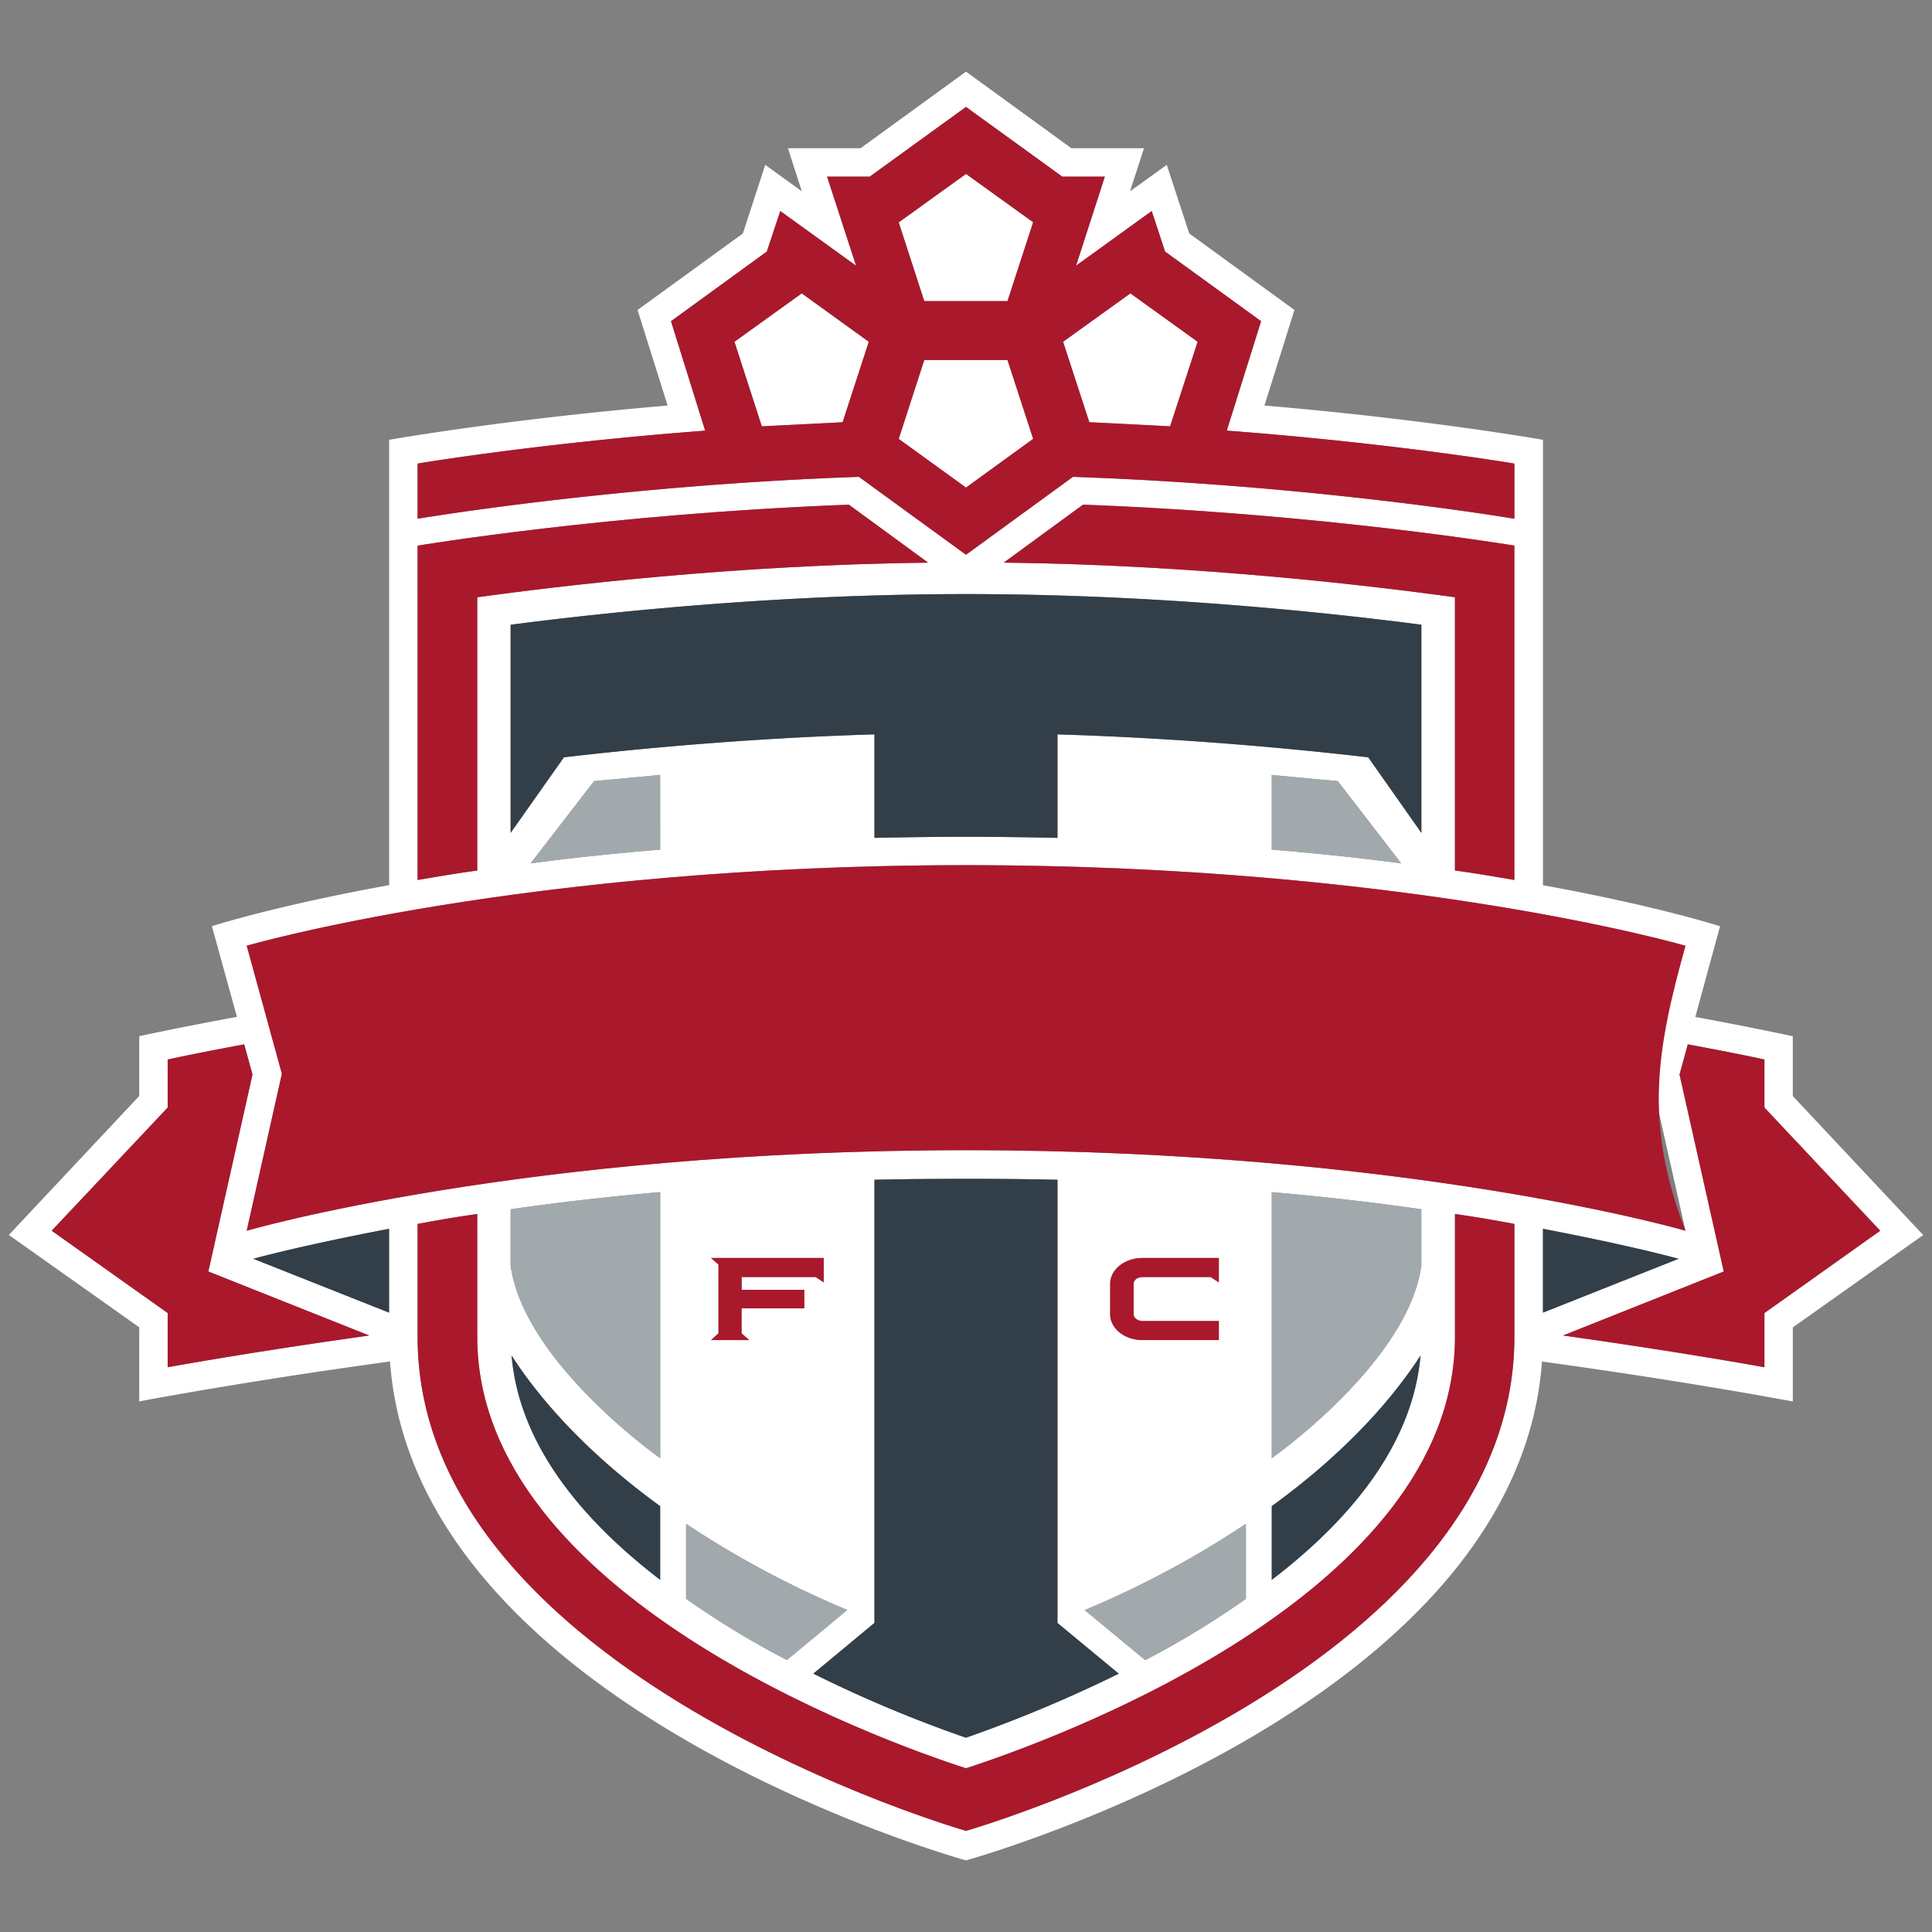 <?xml version="1.0" encoding="UTF-8" standalone="no"?>
<svg
   id="Layer_1"
   data-name="Layer 1"
   viewBox="0 0 800 800"
   version="1.1"
   sodipodi:docname="toronto-fc.svg"
   inkscape:version="1.4.2 (f4327f4, 2025-05-13)"
   xmlns:inkscape="http://www.inkscape.org/namespaces/inkscape"
   xmlns:sodipodi="http://sodipodi.sourceforge.net/DTD/sodipodi-0.dtd"
   xmlns="http://www.w3.org/2000/svg"
   xmlns:svg="http://www.w3.org/2000/svg">
  <rect x="0" y="0" width="800" height="800" fill="#808080" stroke="none"/>
  <sodipodi:namedview
     id="namedview8"
     pagecolor="#ffffff"
     bordercolor="#000000"
     borderopacity="0.25"
     inkscape:showpageshadow="2"
     inkscape:pageopacity="0.0"
     inkscape:pagecheckerboard="0"
     inkscape:deskcolor="#d1d1d1"
     inkscape:zoom="1.06375"
     inkscape:cx="400.47004"
     inkscape:cy="400"
     inkscape:window-width="1920"
     inkscape:window-height="1111"
     inkscape:window-x="-9"
     inkscape:window-y="-9"
     inkscape:window-maximized="1"
     inkscape:current-layer="TOR-Logo" />
  <defs
     id="defs1">
    <style
       id="style1">.cls-1{fill:#fff}.cls-3{fill:#aa182c}</style>
  </defs>
  <g
     id="TOR-Logo">
    <path
       d="M742.36 453.85V429.1s-15.18-3.37-40.37-8l10.25-37.55s-25.4-8.29-73.33-17V182.11s-47.21-8.38-115.33-14.19L536 128.35l-43.55-31.67-9.32-28.42-15.21 10.95 5.8-17.84h-30.09L400 29.66l-43.65 31.71h-30.08L332 79.21l-15.14-10.95-9.26 28.42-43.6 31.67 12.45 39.57c-68.18 5.81-115.3 14.19-115.3 14.19v184.4c-47.9 8.71-73.41 17-73.41 17l10.37 37.55c-25.29 4.67-40.45 8-40.45 8v24.75l-54 57.56 54 38.24v30.68s42.62-8.16 103.83-16.54C171.88 707.5 400 770.34 400 770.34s228.12-62.84 238.5-206.55c61.23 8.38 103.87 16.54 103.87 16.54v-30.68l54-38.24Zm-469-102.05c-19.26 1.61-37.12 3.47-53.62 5.7L246 323.44c9.18-.83 18.23-1.66 27.34-2.56Zm-39.85-38.22-22.08 31.29v-86.19C252.79 253.29 323.1 246 400 246s147.25 7.31 188.55 12.7v86.19l-22-31.29c-33.7-3.91-78.88-8-128.68-9.49v42.84c-12.26-.26-24.91-.44-37.88-.44s-25.67.18-37.91.44v-42.86c-49.84 1.49-95 5.58-128.56 9.49m293.09 7.3c9.06.9 18.19 1.73 27.33 2.56l26.24 34.06c-16.46-2.23-34.32-4.09-53.57-5.7Zm-111-87.9 32.84-24c99.64 3.74 178.6 16.94 178.6 16.94v138.46c-7.67-1.32-15.94-2.75-24.6-3.93V247.31c-34-4.66-106.17-13.4-186.84-14.33m-242.7-41s49.18-8.34 119.06-13.64L277.84 133l39.68-28.84 5.58-16.79L354.46 110l-12-36.86h17.65L400 44.27l39.86 28.9h17.64L445.58 110l31.33-22.64 5.51 16.79L522.19 133 508 178.31c69.88 5.3 119.07 13.69 119.07 13.69v22.8s-81.14-13.8-182.79-17.35L400 229.71l-44.34-32.26C254.08 201 172.93 214.8 172.93 214.8Zm0 34S251.8 212.71 351.52 209l32.79 24c-80.66.93-152.91 9.67-186.69 14.33v113.12c-8.75 1.18-17 2.61-24.69 3.93ZM400 358.25c183.49 0 297.92 33.36 297.92 33.36l-14.61 53 14.61 65S583.48 476.27 400 476.27s-297.84 33.35-297.84 33.35l14.56-65-14.56-53S216.49 358.25 400 358.25m238.91 150.57c24.66 4.73 43.56 9 56.15 12.41l-56.15 22.3ZM473.16 547h31.54v7.87h-31.6c-7.34 0-13.4-4.75-13.4-10.66v-12.59c0-6 6.06-10.72 13.4-10.72h31.6V531l-3.43-2.2h-28.11c-2.09 0-3.75 1.15-3.75 2.83v12.63c0 1.47 1.66 2.79 3.75 2.79m42.74 84v31a358 358 0 0 1-41.7 25.38l-25-20.71A395.6 395.6 0 0 0 515.9 631m-52.63 62A570 570 0 0 1 400 719.55a537 537 0 0 1-63.21-26.5l25.3-21V488.51c12.34-.27 24.91-.37 37.91-.37s25.62.1 37.88.37V672ZM211.44 524v-23.26c18.84-2.73 39.39-5.14 61.93-7.1v110.14s-56.5-39.69-61.93-79.8m61.93 99.68v30.52c-32.23-24.7-58.38-55.81-61.53-92.9 9 14.14 27.48 37.68 61.53 62.38M333 534.09v7.66h-26v10.36l3.2 2.8h-15.79l3.1-2.8v-28.49l-3.1-2.72h46.67V531l-3.36-2.2h-30.63v5.3ZM284.1 631a396.7 396.7 0 0 0 66.74 35.65l-25 20.71A353.5 353.5 0 0 1 284.1 662Zm242.51-7.35c34.06-24.7 52.53-48.24 61.59-62.38-3.24 37.09-29.29 68.2-61.59 92.9Zm0-19.88V493.64c22.6 2 43.15 4.37 61.93 7.1V524c-5.39 40.11-61.93 79.8-61.93 79.8M161.1 543.53l-56.21-22.3c12.66-3.37 31.54-7.68 56.21-12.41Zm-91.67 22.61V543.7l-48.05-34.08 48.05-51v-19.9s11.76-2.61 31.68-6.27l3.44 12.49-18.28 81.56 66.6 26.5c-50 7-83.44 13.15-83.44 13.15m557.64-12.55C627.07 693 400 758.12 400 758.12S172.93 693 172.93 553.59V506.8c7.72-1.45 15.94-2.9 24.69-4.11v50.9c0 106.84 166.51 167 202.37 178.62 35.78-11.59 202.48-71.78 202.48-178.62v-50.9c8.66 1.21 16.93 2.66 24.6 4.11Zm103.54-9.89v22.44S697.14 560 647.22 553l66.55-26.49-18.31-81.57 3.43-12.49c19.87 3.66 31.72 6.27 31.72 6.27v19.9l47.95 51Z"
       class="cls-1"
       id="path1" />
    <path
       d="m331.96 121.48-27.85 20.03 11.33 35.05 33.45-1.72 10.83-33.33zm85.21 3.25 10.63-32.65-27.79-20.05-27.87 20.05 10.58 32.65zm67.34 51.82 11.4-35.03-27.85-20.05-27.86 20.05 10.85 33.32zm-56.71 5.19-10.63-32.64h-34.45l-10.59 32.64 27.88 20.16zM380 444.27h33a15.07 15.07 0 0 0 14.88-15v-30.08a15.06 15.06 0 0 0-14.88-15h-33a15.11 15.11 0 0 0-15.06 15v30.11a15.12 15.12 0 0 0 15.06 15m-2.63-45.19a3 3 0 0 1 3.11-3h31.92a3.14 3.14 0 0 1 3.26 3v30.27a3.23 3.23 0 0 1-3.26 3.13h-31.95a3.12 3.12 0 0 1-3.11-3.13Zm232.49 60.57 33 5.61c8.3 1.41 15-4.28 15-12.5V423c0-8.24-6.74-16.09-15-17.44l-33-5.54c-8.22-1.48-15 4-15 12.35V442a18.55 18.55 0 0 0 15 17.65m-2.57-45.43a2.43 2.43 0 0 1 3-2.49l32 5.42a3.88 3.88 0 0 1 3.1 3.65v30.05a2.57 2.57 0 0 1-3.1 2.68l-32-5.54a3.91 3.91 0 0 1-3-3.63ZM223.35 455l33-3.88c8.16-.93 14.9-8.38 14.9-16.53v-29.85c0-8.15-6.74-14-14.9-13.13l-33 3.77c-8.27.93-15 8.31-15 16.55v29.78c0 8.32 6.76 14.15 15 13.33m-2.56-44.62a3.54 3.54 0 0 1 3.05-3.48l32-3.65a2.66 2.66 0 0 1 3 2.78v30a3.57 3.57 0 0 1-3 3.5l-32 3.71a2.74 2.74 0 0 1-3.05-2.94Zm-60.52 6.77v42.65l-4.93 5.84 22.29-4.08-5.04-4.06v-42.7l20.46-3.42 4.85 4.04V398.7l-62.89 11.24v16.57l4.9-5.69zm386.51-13.28v42.78l-4.91 4.34 22.14 2.42-4.83-5.43v-42.7l20.34 2.2 4.89 5.51v-16.72l-62.9-6.77v16.67l4.88-4.46zM438.3 444.69l22.31.74-5.06-5.24v-38.04l34.75 44.74 20.74 1.38-4.83-4.96v-49.95l4.83-4.65-22.16-1.63 4.95 5.26v38.52l-34.65-45.1-20.88-.74 4.88 5.22v49.68zM281.74 449l22.2-1.71-4.94-4.58v-13.16l35.11-1.87a2.85 2.85 0 0 1 3.13 2.94v9.85l-4.9 5.2 22.11-.74-4.83-4.74v-9.47a10.49 10.49 0 0 0-7.14-10.06 12.27 12.27 0 0 0 7.14-10.73v-9.85a13.94 13.94 0 0 0-15-14l-52.91 3.25 4.93 4.59v49.87ZM299 399.64l35.11-1.95a2.89 2.89 0 0 1 3.13 3v11.88a3.54 3.54 0 0 1-3.13 3.45l-35.11 1.9Z"
       class="cls-1"
       id="path2" />
    <path
       d="M273.36 320.88c-9.1.9-18.15 1.73-27.33 2.56l-26.3 34.06c16.52-2.23 34.38-4.09 53.63-5.7ZM211.44 524c5.43 40.11 61.92 79.8 61.92 79.8V493.64c-22.53 2-43.08 4.37-61.92 7.1Zm72.66 138a352 352 0 0 0 41.75 25.38l25-20.72A396 396 0 0 1 284.1 631Zm269.84-338.56c-9.14-.83-18.26-1.66-27.33-2.56v30.92c19.25 1.62 37.09 3.47 53.58 5.71Zm-27.33 280.34s56.54-39.69 61.93-79.8v-23.24c-18.78-2.71-39.33-5.14-61.93-7.11Zm-52.41 83.59A358 358 0 0 0 515.9 662v-31a395.3 395.3 0 0 1-66.72 35.64Zm-89.81-281.1a3.25 3.25 0 0 1 3.2-3.22h24v-3h-27.28a3 3 0 0 0-3.06 3v25.62h3.14Zm47.43-7.08v30.11A18.91 18.91 0 0 1 413 448.12h-33a17 17 0 0 1-2.3-.1 14.7 14.7 0 0 0 9.32 3.29h29.14A18.88 18.88 0 0 0 435 432.48v-26.19a13.92 13.92 0 0 0-3.34-9.16c0 .56.12 1.36.12 2.06m182.63 23.39a2.5 2.5 0 0 1 3.06-2.46l24.07 4.08v-3.14l-27.29-4.75a2.57 2.57 0 0 0-3.08 2.55v25.42l3.24.52Zm47.17-1.13a7.8 7.8 0 0 1 .24 2.37v29.74c0 10.31-8.55 17.43-19 15.63l-33-5.51c-.77-.25-1.46-.45-2.23-.69a17.23 17.23 0 0 0 9.35 4.92l29.12 5c10.41 1.82 18.87-5.2 18.87-15.39v-26.08a17 17 0 0 0-3.39-10m-436.86-7.53v25.3l3.15-.29v-22.13a3.51 3.51 0 0 1 3.17-3.48l24-2.75v-3.23l-27.24 3.09a3.62 3.62 0 0 0-3.09 3.49m50.5-9.62v29.85c0 10.4-8.48 20-18.8 20.94l-33 3.89a20 20 0 0 1-2.32.09 13 13 0 0 0 9.43 2.2l29.1-3.23c10.5-1.19 18.89-10.59 18.89-20.95v-25.86a13.7 13.7 0 0 0-3.31-9.07v2.14m-133.01 28.19 4.86-5.87 9.31-1.61v-3.21l-14.17 2.41zm34.36-14.23v37.1l3.27 2.61v-37.14l14.84-2.57-3.24-2.69zm25.36.37 3.2 2.65v-16.64l-3.2.7zm-36.17 48.97-3.2 3.82 22.16-3.88-3.23-2.59zm367.93-57.95 9.28 1.08v-3.24l-14.27-1.57v8.11zm44.25 1.61-14.75-1.71v37.24l3.2 3.66v-37.13l14.83 1.47zm10.56 5.94 3.15 3.63v-16.56l-3.15-.41zm-39.37 41.78 22.19 2.3-3.24-3.53-15.77-1.65zm-54.26-7.81 2.64 3.29 20.75 1.41-3.15-3.42zm15.31-9.31 3.17 3.25v-44.18l4.91-4.61-8.08-.56zm-45.68 7.69-15.74-.37-3.29 2.97 22.24.8zm-1.72-31.91-3.18-4.25v25.53l3.18 3.29zm-105.98 23.83v-4a10.64 10.64 0 0 0-3.21-7.69v8.73Zm-50.58-5.01 27.13-1.56v-3.24L303 433.3v7.46l3.16 3.14zm1.69 14.58-15.72 1.32-3.21 3.38 22.15-1.58zm41.48-30.81a26 26 0 0 1 1.62 2.07 12.09 12.09 0 0 0 5.79-10.14v-5.34a13.82 13.82 0 0 0-3.34-9.12 11.6 11.6 0 0 1 .13 2.19v9.66a16.2 16.2 0 0 1-4.2 10.68m-43.17-13.93 27.13-1.55v-3.04L303 403.29v10.4l3.16-.22zm36.51 42.83-3.18 3.32 22.21-.8-3.19-3.07z"
       style="fill:#a2a9ad"
       id="path3" />
    <path
       d="M730.61 458.61V438.7s-11.85-2.6-31.72-6.26l-3.43 12.5 18.31 81.55L647.22 553c49.92 7 83.39 13.15 83.39 13.15V543.7l47.95-34.08Zm-626.06-13.68-3.44-12.49c-19.92 3.66-31.68 6.27-31.68 6.27v19.9l-48 51 48 34.08v22.44S102.86 560 152.87 553l-66.6-26.5Zm93.07-197.62c33.78-4.66 106-13.4 186.69-14.33l-32.79-24c-99.72 3.75-178.59 16.95-178.59 16.95v138.45c7.72-1.32 15.94-2.75 24.69-3.93Zm429.45 117.06V225.92s-79-13.21-178.6-16.95l-32.84 24c80.67.93 152.89 9.67 186.83 14.33v113.15c8.67 1.18 16.94 2.61 24.61 3.92m-24.6 189.22c0 106.84-166.7 167-202.48 178.62-35.86-11.59-202.37-71.78-202.37-178.62v-50.9c-8.75 1.22-17 2.66-24.7 4.11v46.79C172.92 693 400 758.12 400 758.12S627.08 693 627.08 553.59V506.8c-7.68-1.45-16-2.89-24.61-4.11Z"
       class="cls-3"
       id="path4" />
    <path
       d="m400 229.71 44.29-32.26c101.65 3.51 182.8 17.35 182.8 17.35v-22.86s-49.2-8.32-119.12-13.63L522.19 133l-39.77-28.84-5.52-16.77L445.58 110l11.91-36.88h-17.65L400 44.28l-39.87 28.88h-17.64l12 36.88-31.39-22.65-5.58 16.79L277.84 133 292 178.31c-69.88 5.31-119.07 13.63-119.07 13.63v22.86s81.15-13.8 182.73-17.35Zm68.07-108.24 27.85 20.05-11.4 35-33.46-1.71-10.86-33.29ZM400 72l27.81 20-10.63 32.66h-34.47l-10.58-32.58Zm-17.28 77.08h34.46l10.63 32.63L400 201.9l-27.86-20.16Zm-67.27 27.44-11.33-35L332 121.47l27.76 20.05-10.85 33.32ZM610.31 448l32 5.54a2.57 2.57 0 0 0 3.1-2.68v-30.03a3.87 3.87 0 0 0-3.1-3.64l-32-5.44a2.44 2.44 0 0 0-3 2.5v30.15a3.89 3.89 0 0 0 3 3.62m.86-29.16a2.59 2.59 0 0 1 3.08-2.56l27.28 4.76v3.13l-24.06-4.06a2.48 2.48 0 0 0-3.05 2.46v22.2l-3.25-.51Z"
       class="cls-3"
       id="path5" />
    <path
       d="m 102.15,509.62 c 0,0 114.33,-33.35 297.85,-33.35 183.52,0 297.9,33.35 297.9,33.35 -17.144,-44.721 -12.051,-74.253 0,-118 0,0 -114.42,-33.37 -297.9,-33.37 -183.48,0 -297.84,33.36 -297.84,33.36 l 14.56,53 z"
       class="cls-3"
       id="path6"
       sodipodi:nodetypes="csccsccc" />
    <path
       d="M337.26 412.56v-11.89a2.91 2.91 0 0 0-3.15-3L299 399.64v18.29l35.11-1.93a3.56 3.56 0 0 0 3.15-3.45m-4-7.82-27.13 1.55v7.18l-3.17.22v-10.41l30.3-1.57Zm-109.42 38.58 32-3.71a3.57 3.57 0 0 0 3-3.5v-30a2.68 2.68 0 0 0-3-2.8l-32 3.66a3.56 3.56 0 0 0-3.05 3.49v29.95a2.74 2.74 0 0 0 3.05 2.94m.84-29.4a3.62 3.62 0 0 1 3.09-3.49l27.23-3.12v3.23l-24 2.75a3.51 3.51 0 0 0-3.17 3.48v22.13l-3.15.29Zm155.77 18.54h31.91a3.23 3.23 0 0 0 3.27-3.12v-30.29a3.14 3.14 0 0 0-3.27-3h-31.91a3 3 0 0 0-3.11 3v30.29a3.12 3.12 0 0 0 3.11 3.12m.8-29.45a3 3 0 0 1 3.06-3h27.32v3h-24a3.25 3.25 0 0 0-3.2 3.22v22.38h-3.14Zm-43.53 125.75 3.36 2.21v-10.1h-46.67l3.1 2.73v28.49l-3.1 2.8h15.88l-3.2-2.8v-10.35h25.95v-7.67h-25.95v-5.31zm135.44.01h28.11l3.43 2.2V520.9h-31.6c-7.34 0-13.4 4.78-13.4 10.72v12.63c0 5.91 6.06 10.66 13.4 10.66h31.6V547h-31.54c-2.09 0-3.75-1.33-3.75-2.79v-12.59c0-1.68 1.66-2.83 3.75-2.83"
       class="cls-3"
       id="path7" />
    <path
       d="M638.91 508.83v34.7l56.15-22.3c-12.59-3.36-31.49-7.68-56.15-12.4m-477.81 34.7v-34.7c-24.67 4.72-43.56 9-56.21 12.4Zm50.74 17.75c3.15 37.09 29.3 68.2 61.52 92.89v-30.5c-34-24.71-52.49-48.25-61.52-62.39m314.77 62.39v30.51c32.3-24.69 58.34-55.82 61.61-92.9-9.08 14.13-27.55 37.67-61.61 62.39M211.44 258.68v86.19l22.08-31.29c33.55-3.91 78.72-8 128.58-9.5v42.85c12.22-.25 24.88-.44 37.89-.44s25.61.19 37.88.44v-42.85c49.8 1.51 95 5.59 128.7 9.5l22 31.29v-86.19C547.24 253.29 476.86 246 400 246s-147.2 7.32-188.55 12.71m226.42 229.8q-18.4-.4-37.86-.38c-13 0-25.59.11-37.91.38V672l-25.32 21A534 534 0 0 0 400 719.55a571 571 0 0 0 63.25-26.5l-25.39-21Z"
       style="fill:#323e48"
       id="path8" />
  </g>
</svg>
